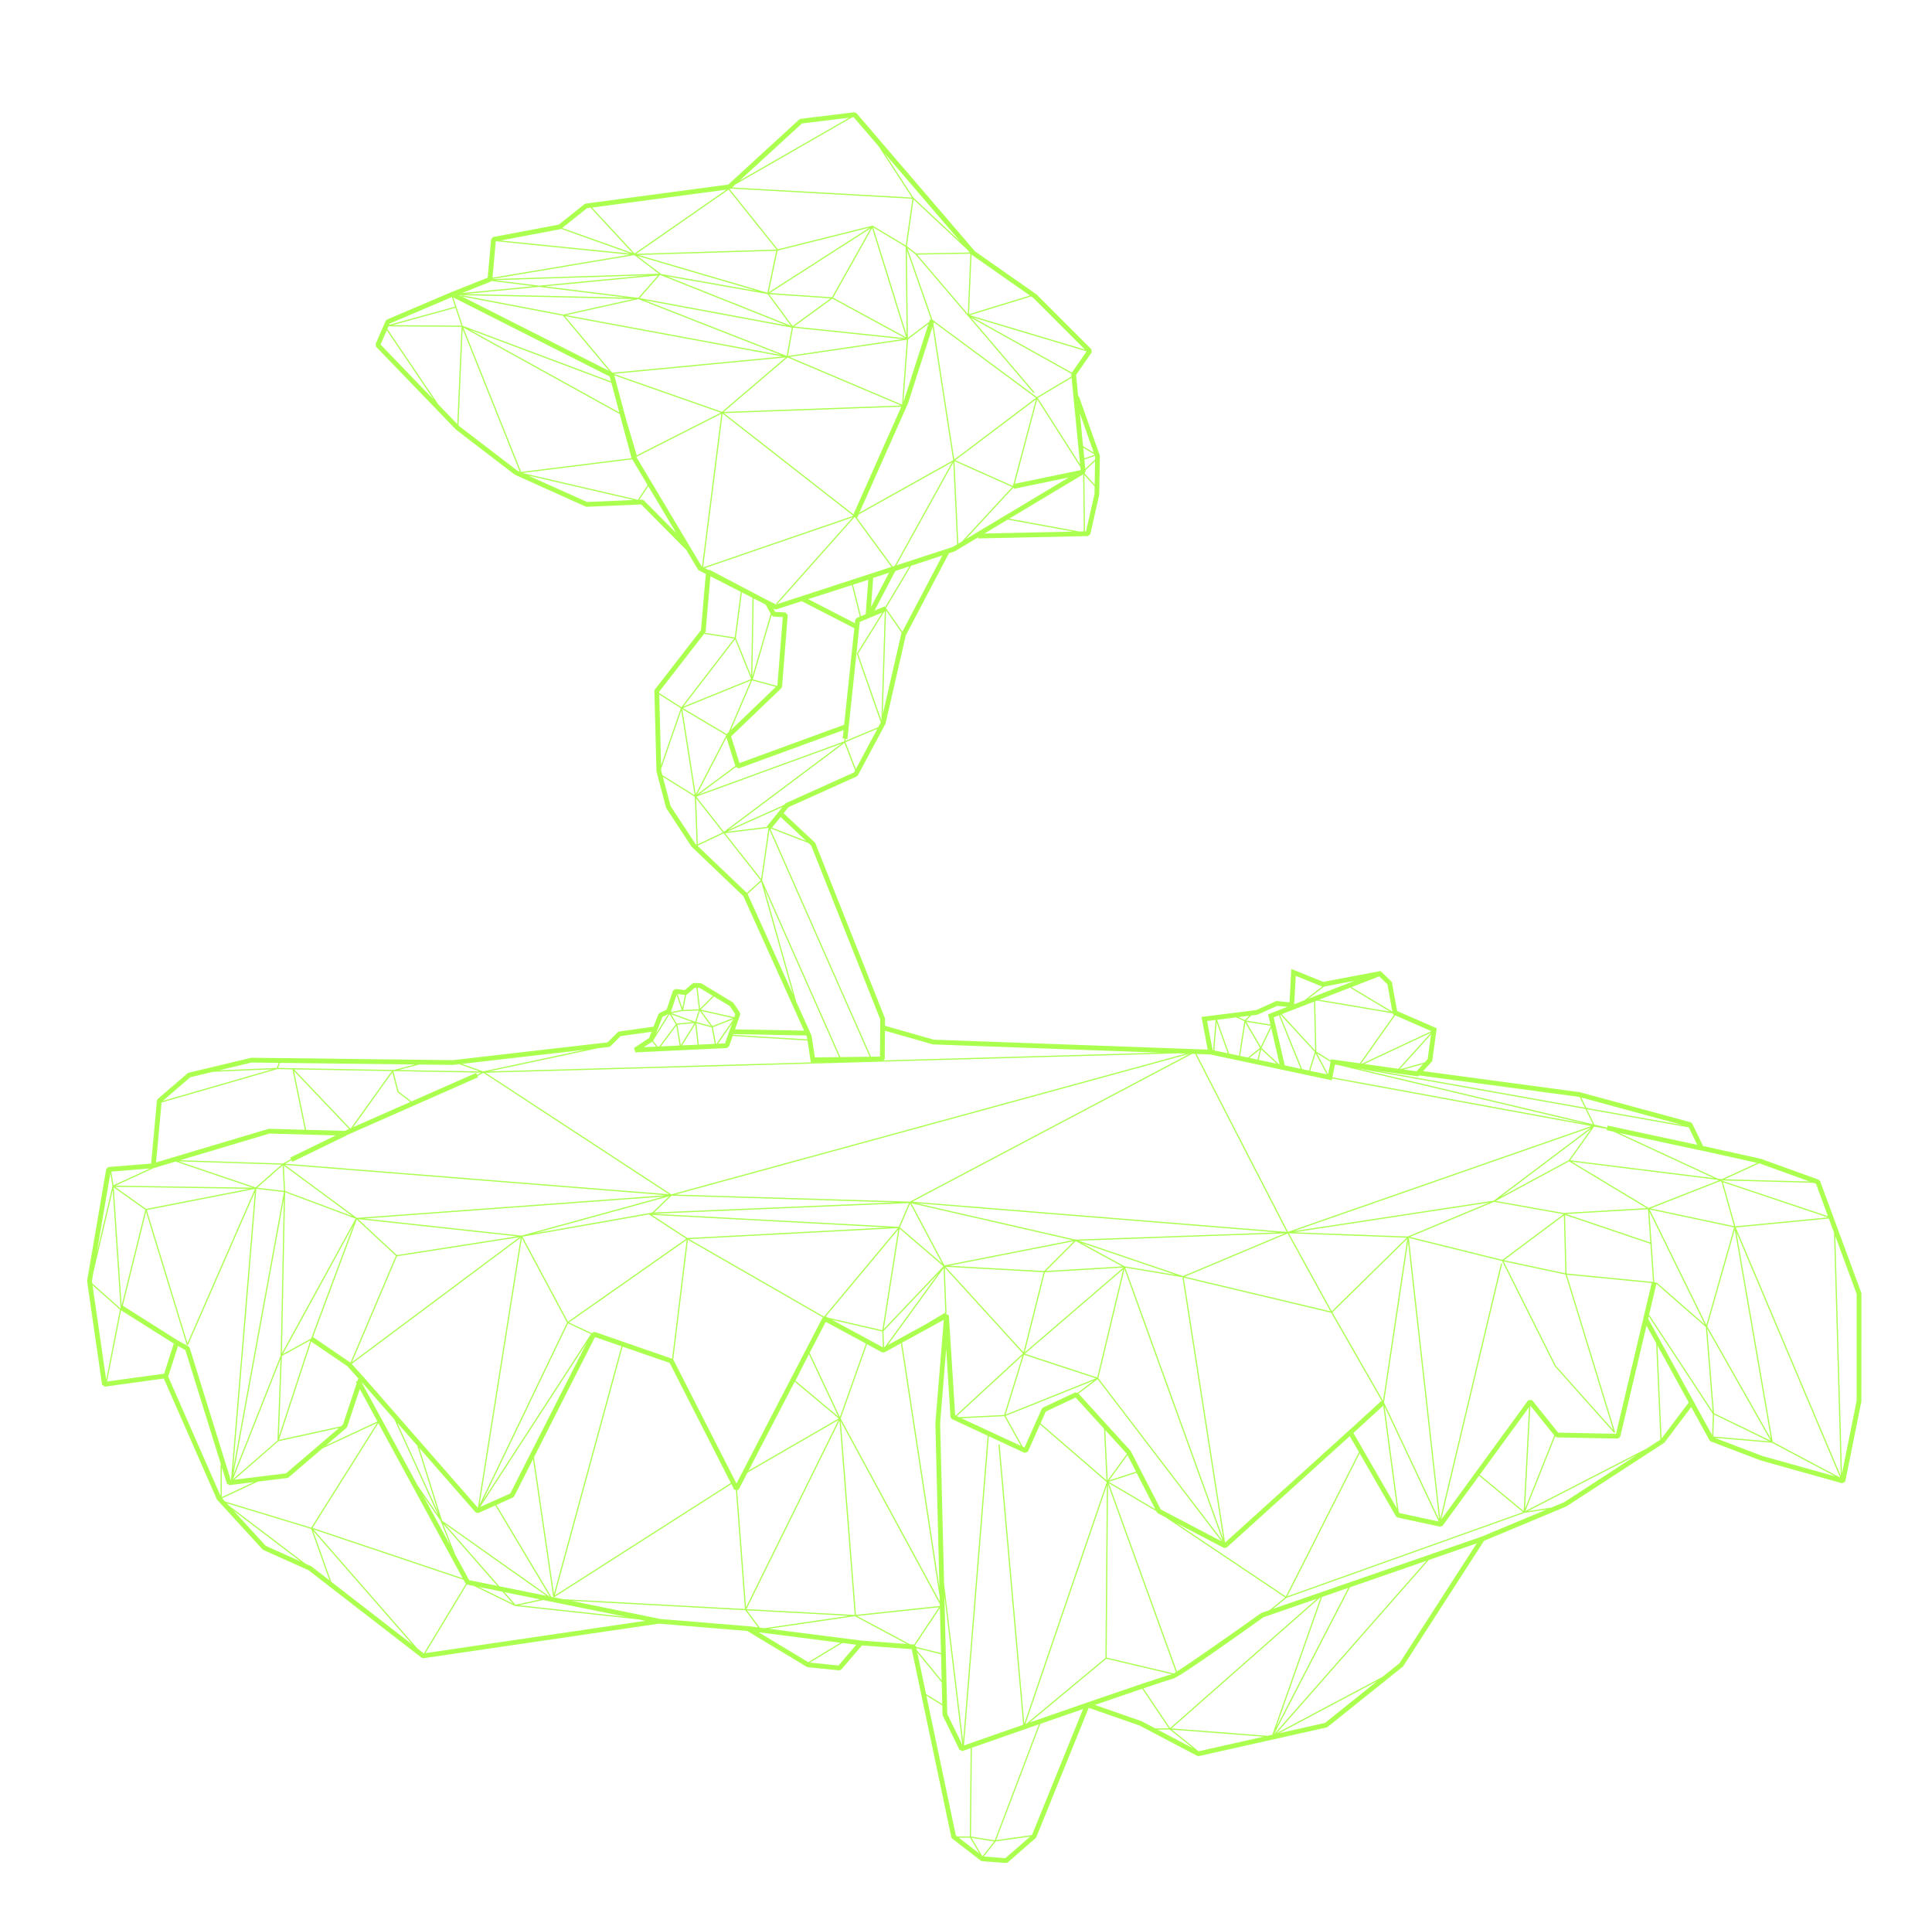 <?xml version="1.0" encoding="utf-8"?>
<!-- Generator: Adobe Illustrator 17.0.0, SVG Export Plug-In . SVG Version: 6.00 Build 0)  -->
<!DOCTYPE svg PUBLIC "-//W3C//DTD SVG 1.1//EN" "http://www.w3.org/Graphics/SVG/1.1/DTD/svg11.dtd">
<svg version="1.1" xmlns="http://www.w3.org/2000/svg" xmlns:xlink="http://www.w3.org/1999/xlink" x="0px" y="0px"
	 width="717.237px" height="712.569px" viewBox="0 0 717.237 712.569" enable-background="new 0 0 717.237 712.569"
	 xml:space="preserve">
<g id="Layer_2">
</g>
<g id="Layer_1">
	<g>
		<g>
			<g opacity="1">
				<g>
					<path fill="#ABFF4F" d="M689.261,519.92l-5.446,27.03l-2.471-88.118l7.916,21.45V519.92z M636.584,533.682l21.252,1.826
						l23.514,12.483l-26.999-7.542L636.584,533.682z M611.858,489.467l0.218-0.905l23.806,36.252l-0.27,7.88L611.858,489.467z
						 M616.835,533.937l-1.513-34.484l11.599,21.101L616.835,533.937z M550.032,570.355l-77.482,26.833l5.009-4.093l88.326-31.55
						l8.291-1.264L550.032,570.355z M519.543,617.332l-6.418,5.144l-39.211,20.836l56.505-64.291l17.788-6.158L519.543,617.332z
						 M491.899,639.494l-17.049,3.823l36.424-19.353L491.899,639.494z M406.48,632.821c6.678-2.304,12.722-4.374,17.543-6.007
						l9.882,14.683l-4.972,0.062l-5.134-2.694L406.48,632.821z M383.137,681.067l-0.083,0.073l-13.253,1.852l16.399-43.149
						c5.414-1.878,10.787-3.74,15.884-5.503L383.137,681.067z M373.234,689.696l-8.041-0.603l4.385-5.513l0.042-0.114l12.821-1.789
						L373.234,689.696z M343.916,629.393l5.908,3.625l0.078,3.402l0.094,0.364l6.205,12.706l1.087,0.447
						c1.004-0.354,2.023-0.707,3.058-1.071l-0.322,32.767h-4.676l-0.505-0.39L343.916,629.393z M319.725,608.927l-34.317-4.374
						l31.93-4.676h0.016l19.348,10.335L319.725,608.927z M311.278,618.19l-10.642-1.082l12.077-7.287l5.17,0.661L311.278,618.19z
						 M281.663,605.858l30.344,3.875l-11.952,7.214L281.663,605.858z M244.646,600.876l0.01-0.068l-32.705-6.642l64.765,3.506
						l4.712,6.371l-3.937-0.505l-0.005,0.052l-32.824-2.715H244.646z M86.636,560.629l24.924,18.932l-12.888-5.784L86.636,560.629z
						 M62.435,510.943l3.651-11.349l2.731,1.519l13.232,42.53h-0.156v11.619L62.435,510.943z M34.343,477.021l10.199,9.066
						l-5.118,26.079L34.343,477.021z M40.964,435.474l0.785,4.764l-5.856,24.887L40.964,435.474z M59.98,409.198l0.005,0.021
						l42.946-12.4l5.638,0.099l4.613,22.422l-13.247-0.364l-0.276,0.036l-41.724,12.446L59.98,409.198z M70.637,399.846l8.369-2.013
						l22.1-0.936l-40.678,11.729L70.637,399.846z M93.366,394.385l10.111,0.12l-0.728,1.878l-21.496,0.915L93.366,394.385z
						 M226.084,388.617l0.525-0.255l3.776-3.781l11.5-1.618l-0.9,2.304l-5.633,3.724l0.525,1.623l33.958-1.607l0.796-0.588
						l1.368-3.896l27.774,1.706l1.217,7.927v0.114h0.016v0.005l0.036-0.005l4.494-0.057l-124.094,3.474l40.366-8.582
						L226.084,388.617z M245.952,377.419l2.122-0.999l-4.639,7.453L245.952,377.419z M251.184,369.248l1.919,5.633l-4.062,0.754
						L251.184,369.248z M257.925,366.642l0.614,0.01l0.921,7.968l-5.841,0.255l1.155-5.706l0.307-0.094L257.925,366.642z
						 M272.961,376.451l-0.385,1.092l-12.426-2.788l4.884-4.879l5.903,3.563L272.961,376.451z M271.765,379.858l-2.611,7.406
						l-2.569,0.125L271.765,379.858z M259.423,387.727l-0.91-7.927l5.716,1.519l1.092,6.127L259.423,387.727z M258.107,380.165
						l0.869,7.583l-5.753,0.27L258.107,380.165z M251.075,380.669l1.238,7.391l-6.975,0.333L251.075,380.669z M242.113,386.651
						l1.503,1.826l-4.598,0.213L242.113,386.651z M257.847,379.744l-5.102,8.207l-1.274-7.615L257.847,379.744z M257.103,379.369
						l-5.856,0.546l-2.117-3.443L257.103,379.369z M264.463,380.857l-4.088-5.596l11.723,2.632L264.463,380.857z M265.768,387.426
						l-1.103-6.174l7.64-2.965l-6.278,9.128L265.768,387.426z M263.839,380.763l-5.326-1.425l1.295-4.098L263.839,380.763z
						 M259.735,366.683l4.91,2.959l-4.764,4.759l-0.895-7.739L259.735,366.683z M253.322,375.291l0.031,0.036l6.044-0.26
						l-1.321,4.182l-8.821-3.204L253.322,375.291z M254.3,369.274l-0.983,4.853l-1.763-5.17L254.3,369.274z M242.535,386.172
						l0.021-0.052l6.028-9.685l2.304,3.745l-6.122,8.239l-0.598,0.031l-1.742-2.117l0.057-0.094L242.535,386.172z M299.316,384.336
						l0.25,0.551l0.135,0.889l-27.545-1.685l0.088-0.265L299.316,384.336z M258.929,313.928l0.01,0.005l9.638-4.603l0.078-0.01
						l13.747,17.455l-5.118,4.665L258.929,313.928z M248.958,299.188l-2.897-10.865l11.895,7.412l0.666,17.897l-0.494-0.468
						L248.958,299.188z M261.545,235.068l-0.036,0.234l11.037,1.711l-19.588,25.465l-8.233-5.248l-0.016-0.473L261.545,235.068z
						 M261.982,234.273l1.748-20.373l11.276,5.768l-2.247,16.93l-11.073-1.716l0.109-0.146L261.982,234.273z M236.137,169.425
						l0.208,0.088l31.446-15.942l-7.172,56.745l-0.109-0.057L236.137,169.425z M239.019,185.715l-0.671-0.26l-1.004,0.042
						l3.334-5.009l10.35,17.341L239.019,185.715z M196.094,176.514l39.144,9.071l-17.283,0.744L196.094,176.514z M170.52,158.201
						l-0.328-0.338l1.555-35.737l21.231,52.989l-0.884-0.4L170.52,158.201z M143.588,122.594l17.377,25.699l-19.681-20.414
						L143.588,122.594z M167.763,110.267l1.175,3.552l-24.466,6.746l0.203-0.463L167.763,110.267z M217.918,77.292l1.337-0.177
						l15.588,16.821l-26.131-9.32L217.918,77.292z M297.714,45.83l17.538-2.148l-40.715,23.39L297.714,45.83z M326.211,54.339
						l12.342,18.979l-66.757-3.734l1.248-1.139l43.341-24.898l0.515-0.062L326.211,54.339z M382.336,109.695l-22.604,6.938
						l0.931-22.126l0.016,0.016L382.336,109.695z M397.924,138.306l-36.803-20.524l42.27,12.628L397.924,138.306z M406.043,168
						l-3.958-2.408l-1.196-12.181L406.043,168z M403.183,197.209l-0.406,0.01l-0.208-20.929l3.807,4.27l-0.047,2.793
						L403.183,197.209z M374.171,192.814l-0.01,0.057l24.206,4.442l-32.897,0.718L374.171,192.814z M353.673,203.029l-20.883,6.798
						l21.122-38.187l1.415,30.395L353.673,203.029z M334.98,234.481l-6.07-8.769l9.352-15.713l11.604-3.838L334.98,234.481z
						 M334.569,235.323l-6.839,29.761l1.191-38.296l0.151-0.062l5.674,8.197l-0.099,0.187L334.569,235.323z M291.79,298.08
						l-0.328,0.255l-0.322,0.401l-20.716,9.289l43.081-32.268l3.948,10.205l-0.385,0.723L291.79,298.08z M299.258,312.103
						l-12.67-4.905l3.199-3.968L299.258,312.103z M326.788,378.376l-0.104,13.804l-3.344,0.042l-37.266-84.389l0.218-0.27
						l13.835,5.352l1.025,0.962L326.788,378.376z M346.266,387.628l0.208,0.031l84.212,3.053l-102.759,2.876l0.525-0.531
						l0.078-10.48L346.266,387.628z M451.288,378.578l-0.926,11.219l-0.177-0.036l-2.044-10.792L451.288,378.578z M466.704,376.649
						l7.458-3.298l3.745,0.374l-7.141,2.772l0.869,3.766l-9.071-1.467l1.987-1.878L466.704,376.649z M490.853,366.179l-6.631,5.097
						l-3.766,1.462l0.583-10.527L490.853,366.179z M516.916,375.499l-15.198-9.102l10.309-3.994l3.043,2.949L516.916,375.499z
						 M531.386,382.724l-25.709,12.072l-0.369-0.052l12.644-17.866L531.386,382.724z M528.853,394.364l-8.904,2.45l-0.265-0.036
						l11.573-12.784l-1.254,9.107L528.853,394.364z M521.051,396.97l7.24-1.992l-2.439,2.668L521.051,396.97z M586.06,407.107
						l0.406,0.109l1.893,3.911l-77.721-13.84l15.895,2.247l0.333-0.364L586.06,407.107z M588.895,411.221l-1.862-3.854
						l37.656,10.225L588.895,411.221z M630.072,424.931l-33.241-7.157l-0.161,0.775l-4.775-1.129l-2.762-5.706l37.818,6.73
						L630.072,424.931z M678.609,451.415l-39.227-13.148l-0.198-0.094l0.104-0.047l0.114,0.016l33.745,0.879l1.025,0.364
						L678.609,451.415z M644.386,455.613l34.541-3.334l1.94,5.253l2.528,90.36L644.386,455.613z M658.096,535.138l-13.487-77.851
						l38.535,91.15L658.096,535.138z M614.921,476.511l18.365,16.035l2.517,31.342l-23.535-35.836l-0.088,0.057L614.921,476.511z
						 M599.942,532.179l-21.476-0.421l-9.711-12.082l-1.404,0.031l-32.289,44.267l22.583-94.874l-0.432-0.104l-22.552,94.755
						l-11.651-104.299l34.64,8.608l19.525,39.045l22.037,24.716l0.38-0.208l-17.923-58.471l31.503,3.074L599.942,532.179z
						 M565.651,560.874l-16.3-13.481l18.303-25.096L565.651,560.874z M568.127,521.719l8.889,11.063l-10.87,27.223L568.127,521.719z
						 M504.761,539.434l13.497,23.405l0.583,0.421l15.806,3.402l0.905-0.343l13.539-18.568l16.321,13.497l-87.514,31.254
						L504.761,539.434z M468.369,598.634l-0.224,0.114c-10.579,7.542-26.027,18.381-31.217,21.652l-25.304-69.898l17.632,10.402
						l0.213,0.421l0.374,0.38l3.183,1.664l-0.01,0.026l44.069,29.527l-5.742,4.681L468.369,598.634z M367.076,533.084l13.331,6.189
						l1.181-0.442l4.52-10.121l24.757,21.403l-30.609,89.637l-9.154-103.586l-0.442,0.036l9.19,103.971
						c-6.527,2.278-13.83,4.832-21.985,7.687L367.076,533.084z M350.594,592.304l6.652,55.293l-5.576-11.417L350.594,592.304z
						 M348.617,596.553l-9.284,13.913l-0.073-0.062l-1.462-0.109l-19.65-10.496L348.617,596.553z M317.306,599.43l-40.194-2.174
						l34.556-69.992l5.648,72.166H317.306z M204.665,592.684l-20.373-34.099l6.158-2.762l0.426-0.411l7.016-13.825l7.484,51.122
						l0.338,0.156l65.8-42.031l1.092,2.143h0.593l3.355,44.246l-67.584-3.662L204.665,592.684z M192.692,595.815l8.962-1.93
						l30.734,6.241L192.692,595.815z M173.344,588.096l0.062,0.047l2.502,0.51l15.302,7.438l0.135,0.01l0.005,0.005h0.005
						l45.749,4.978l2.517,0.51l-81.668,11.994L173.344,588.096z M116.246,568.223l36.897,42.228l-30.172-23.343L116.246,568.223z
						 M95.685,549.941l10.985-1.363l0.468-0.203l12.587-10.777l20.253-9.43l-24.435,38.842l-31.935-9.685l-1.113-1.212
						L95.685,549.941z M84.222,550.622l0.957,0.619l9.081-1.129l-11.926,5.586v-11.136L84.222,550.622z M66.003,497.518l-0.026,0.01
						L45.598,484.64l8.623-34.848l15.125,49.453l0.416,0.026l24.862-56.859l-8.858,106.967l-0.073,0.01l-15.286-49.146l-0.421-0.51
						L66.003,497.518z M55.699,433.7l-13.554,6.221l-0.832-5.071L55.699,433.7z M65.186,431.147l28.622,9.679l-50.93-0.749
						l14.106-6.481h0.016l0.016-0.016L65.186,431.147z M124.651,421.426l-16.93,8.233l0.276,0.562l-2.928,1.638l-38.182-1.222
						l33.142-9.887L124.651,421.426z M129.592,419.038l-1.607,0.707l-14.345-0.395l-4.494-21.819L129.592,419.038z M145.45,397.557
						l-15.151,21.169l-0.276,0.12l-20.836-21.918L145.45,397.557z M146.261,397.131l-43.034-0.749l0.723-1.872l50.087,0.593
						L146.261,397.131z M179.341,397.682l-7.828-2.803l45.671-5.243L179.341,397.682z M440.277,391.061l-191.054,52.266
						l-69.004-45.162l257.374-7.204L440.277,391.061z M477.663,457.256l-138.949-11.224l103.893-54.888l1.071,0.036L477.663,457.256
						z M455.797,390.952l-4.998-1.061l0.863-10.496L455.797,390.952z M461.971,379.031l-2.008,12.805l-3.662-0.775l-4.483-12.55
						l7.089-0.884L461.971,379.031z M462.117,378.61l-2.372-1.087l4.062-0.51L462.117,378.61z M467.781,388.939l-4.489,3.604
						l-2.897-0.614l1.935-12.327L467.781,388.939z M471.765,380.825l-3.714,7.693l-5.404-9.258l9.097,1.472L471.765,380.825z
						 M475.042,395.04l-0.27-0.057l-6.444-6.023l3.594-7.443L475.042,395.04z M466.845,393.298l-2.996-0.635l3.875-3.11
						L466.845,393.298z M468.202,389.449l5.732,5.357l-6.657-1.415L468.202,389.449z M474.776,376.841l8.083,19.863l-5.903-1.253
						l-4.119-17.856L474.776,376.841z M475.369,376.612l12.748,13.825l-2.158,6.923l-2.575-0.546l-8.197-20.134L475.369,376.612z
						 M489.699,371.058l11.879-4.608l-0.166,0.281l14.652,8.774L489.699,371.058z M503.612,396.486l84.982,15.13l2.746,5.669
						L503.612,396.486z M495.555,395.155l1.295,0.182l92.175,21.855l-94.38-17.33L495.555,395.155z M492.549,398.764l-6.158-1.311
						l2.023-6.486L492.549,398.764z M493.053,398.769l-4.119-7.765l5.009,3.136L493.053,398.769z M487.811,371.791l0.432,18.126
						l-12.426-13.476L487.811,371.791z M599.094,420.073l37.152,17.226l-53.333-6.637l8.904-12.504l4.749,0.869l-0.104,0.484
						L599.094,420.073z M643.751,455.129l-30.973-6.6l25.845-10.127l0.489,0.229L643.751,455.129z M644.225,455.181l-4.603-16.368
						l38.941,13.055L644.225,455.181z M644.011,456.414l13.445,77.627l-23.655-41.739L644.011,456.414z M581.577,472.688
						L581,450.947l31.68,10.704l0.016-0.057l0.993,14.215l-0.401-0.099l-0.016,0.068L581.577,472.688z M581.197,473.078
						l17.679,57.696l-21.32-23.894l-19.348-38.702L581.197,473.078z M554.651,446.084l25.767,4.572h0.062l-22.724,16.971
						l-34.328-8.53L554.651,446.084z M522.637,458.962l-42.176-1.571l72.405-11.042l-30.229,12.597V458.962z M513.796,520.565
						l8.93-59.668l11.521,103.087L513.796,520.565z M519.215,560.946l-5.201-38.879l20.092,42.665l-14.506-3.121L519.215,560.946z
						 M502.441,531.872l11.078-10.137l5.113,38.202L502.441,531.872z M419.821,538.654l-0.135-0.192l-19.296-21.195l7.079-5.373
						l45.983,60.182l-22.531-11.812L419.821,538.654z M421.933,546.659l6.938,13.507l-17.237-10.168L421.933,546.659z
						 M421.73,546.258l-9.986,3.235l6.819-9.409L421.73,546.258z M388.245,523.919l11.073-5.196l10.543,11.578l0.91,19.145
						l-24.477-21.158L388.245,523.919z M379.673,536.979l-6.371-11.432l32.767-13.143l-6.065,4.603l-0.848-0.166l-11.963,5.612
						l-0.432,0.442l-6.429,14.392L379.673,536.979z M340.197,611.741l9.159,2.294l0.234,9.685l-9.253-11.302L340.197,611.741z
						 M321.863,498.917l5.612,3.037l0.848-0.005l6.143-3.36l14.36,93.974l0.047,1.831l-36.788-67.88L321.863,498.917z
						 M277.882,545.853l17.148-33.022l16.347,13.658L277.882,545.853z M274.179,552.983l3.324-6.397l33.771-19.525l-34.322,69.519
						l-3.303-43.596H274.179z M250.035,504.758l-0.12-0.099l5.461-44.506l50.139,28.83l-0.12,0.042l-31.992,61.613L250.035,504.758z
						 M231.129,499.828l17.486,6.054l22.693,44.553l-65.347,41.75L231.129,499.828z M220.882,496.28l9.825,3.402l-25.049,91.915
						l-7.422-50.69L220.882,496.28z M178.254,559.344l39.622-61.056l-28.435,56.042L178.254,559.344z M164.112,564.421
						l-8.452-26.978l20.909,23.915l1.03,0.224l6.283-2.814l20.196,33.797l-0.499-0.099l0.078-0.12L164.112,564.421z
						 M185.353,588.762l-20.248-23.104l37.734,26.656L185.353,588.762z M187.283,590.962l13.294,2.699l-9.19,1.987L187.283,590.962z
						 M186.565,590.817l3.849,4.395l-12.764-6.205L186.565,590.817z M168.918,576.852l-4.421-11.208l20.139,22.974l-10.475-2.127
						L168.918,576.852z M171.763,585.792l-55.741-18.703l24.435-38.847L171.763,585.792z M128.624,529.984l0.265-0.39l4.676-14.028
						l6.553,12.046l-19.135,8.915L128.624,529.984z M105.36,445.091l-1.16,58.034l-17.621,44.501L105.36,445.091z M105.391,442.469
						L86.547,545.348l8.618-104.117L105.391,442.469z M94.64,441.273l-25.044,57.27l-15.115-49.411L94.64,441.273z M94.911,440.737
						l-28.591-9.679l38.228,1.227L94.911,440.737z M337.846,446.048l-0.192-0.042l-86.974-2.616l190.986-52.251l-103.825,54.857
						L337.846,446.048z M399.261,460.112l-59.023-13.513l134.164,10.839L399.261,460.112z M494.416,486.705l-15.921-28.944
						l43.742,1.628L494.416,486.705z M513.442,519.935l-18.802-32.83l27.8-27.296L513.442,519.935z M417.449,471.003l36.481,100.975
						l-46.181-60.443L417.449,471.003z M407.349,511.301l-26.869-8.816l36.486-31.358L407.349,511.301z M380.162,502.85
						l26.703,8.759l-33.573,13.466L380.162,502.85z M356.918,526.411l15.921-0.775l6.153,11.026L356.918,526.411z M355.197,525.61
						l24.425-22.495l-6.829,22.079l-16.737,0.817L355.197,525.61z M351.093,487.621l0.182-0.104l0.109-0.198l-0.645-16.789
						l29.022,31.847l-24.997,23.036l-0.166-0.078l-2.335-37.069L351.093,487.621z M308.901,489.893l18.636,4.296l0.218,5.898
						L308.901,489.893z M333.31,455.852l-27.4,32.85l-50.035-28.773L333.31,455.852z M255.215,459.519l-0.026,0.01l-13.221-8.608
						l87.645,4.681L255.215,459.519z M210.844,490.58l-16.873-31.561l47.107-8.301l-0.042,0.125l13.736,8.946L210.844,490.58z
						 M210.87,491.199l8.499,3.974l-40.096,61.795L210.87,491.199z M134.699,510.781l-0.031,0.005l-4.104-4.546l62.736-46.826
						L177.406,559.62L134.699,510.781z M147.458,528.07l7.479,8.545l7.807,24.924L147.458,528.07z M103.019,534.67l-16.524,14.371
						l17.653-44.589L103.019,534.67z M115.003,497.602l0.156,0.104l-11.64,35.472l1.118-29.875L115.003,497.602z M131.194,454.749
						l-15.583,41.786l-0.244,0.364l-10.387,5.706L131.194,454.749z M132.021,452.32l-27.363,49.947l1.196-59.735L132.021,452.32z
						 M105.401,442.027l-9.924-1.196l9.445-8.28L105.401,442.027z M132.66,452.029l-0.25-0.026l-0.078-0.031l-26.594-19.614
						l141.424,11.266L132.66,452.029z M242.805,450.042l6.507-6.252l83.328,2.502L242.805,450.042z M193.732,459.514l16.784,31.399
						l-32.492,67.625L193.732,459.514z M147.328,465.859l-14.355-13.357l58.971,6.392L147.328,465.859z M147.354,466.301l45.489-7.1
						l-62.164,46.399L147.354,466.301z M135.105,452.294l111.31-8.171l-52.797,14.506L135.105,452.294z M105.849,442.085
						l-0.479-9.456l25.449,18.776l-24.898-9.31L105.849,442.085z M130.122,505.778l-13.934-9.513l16.269-43.638l14.496,13.492
						L130.122,505.778z M242.124,450.079l-43.872,7.739l50.17-13.788L242.124,450.079z M333.664,455.379l-91.259-4.873l95.046-3.968
						L333.664,455.379z M337.872,446.677L349.751,469l-15.676-13.455L337.872,446.677z M350.615,469.687l-12.275-23.072
						l59.881,13.715L350.615,469.687z M416.617,470.056l-28.331,1.69l11.068-11.089L416.617,470.056z M438.982,474.056
						l15.172,97.235l-36.413-100.793L438.982,474.056z M417.481,470.015l-15.926-8.665l34.952,11.848L417.481,470.015z
						 M387.896,472.215l29.152-1.742l-36.637,31.493L387.896,472.215z M387.439,472.21l-7.479,29.73l-28.934-31.753L387.439,472.21z
						 M387.631,471.773l-35.357-1.961l46.431-9.128L387.631,471.773z M350.235,470.004l-22.157,23.338l5.883-37.308L350.235,470.004
						z M306.608,488.65l-0.099,0.031l26.952-32.32l-5.893,37.381l-20.134-4.645L306.608,488.65z M328.198,499.999l-0.224-5.903
						l20.441-21.533l-19.754,27.181L328.198,499.999z M343.552,491.599l-13.981,7.646l20.732-28.528l0.635,16.488L343.552,491.599z
						 M439.211,473.645l-38.754-13.133l76.457-2.72L439.211,473.645z M493.927,486.736l-54.097-12.873l38.187-16.056
						L493.927,486.736z M127.288,528.798l-0.697,0.593l-23.02,5.05l11.968-36.476l13.403,9.123l4.078,4.52l-0.317,0.957
						l-0.593,0.322l0.296,0.551L127.288,528.798z M134.335,513.267l0.047-0.156l12.061,13.793l16.176,35.42l-7.51-10.87
						L134.335,513.267z M167.186,573.663l-10.085-18.542l6.501,9.414l-0.01,0.01L167.186,573.663z M249.515,504.316l-28.783-9.965
						l-1.082,0.442l-0.01,0.021l-8.431-3.943l43.716-30.645L249.515,504.316z M298.437,506.272l1.893-3.646l10.87,23.14
						l-15.889-13.279L298.437,506.272z M311.804,525.995l-11.219-23.863l5.971-11.495l14.917,8.067L311.804,525.995z
						 M348.742,589.069l-13.861-90.708l15.484-8.473l-3.115,38.317v0.094L348.742,589.069z M500.741,531.024l-0.031-0.005
						l-45.911,41.536l-15.343-98.328l54.758,13.034l18.734,32.705l-0.057-0.062L500.741,531.024z M554.557,445.642l-74.324,11.339
						l110.353-38.473L554.557,445.642z M582.393,430.626l-25.241,13.617l33.537-25.262L582.393,430.626z M611.281,448.409
						l-30.838,1.81l-25.153-4.468l27.202-14.683L611.281,448.409z M611.806,448.825l0.863,12.353l-31.295-10.574L611.806,448.825z
						 M581.13,472.615l-22.802-4.863l22.235-16.607L581.13,472.615z M633.484,491.807l-21.075-42.904l31.373,6.683L633.484,491.807z
						 M638.067,438.147l-26.037,10.194l-28.482-17.159l54.014,6.725L638.067,438.147z M147.557,405.292l0.078,0.125l4.671,3.599
						l-21.21,9.357L145.679,398L147.557,405.292z M176.766,398.223l-23.998,10.59l-4.801-3.703l-1.919-7.469l0.26-0.068l32.32,0.562
						l-1.524,0.848L176.766,398.223z M108.496,431.256l20.082-9.768l-0.026-0.057l48.932-21.585l-0.203-0.458l2.164-1.201
						l68.889,45.089l-142.47-11.354l2.325-1.306L108.496,431.256z M45.151,484.583l-2.923-43.872l11.718,8.343L45.151,484.583z
						 M54.248,448.721l-11.531-8.207l49.744,0.733L54.248,448.721z M86.948,549.233l16.394-14.288l22.537-4.941l-19.692,16.852
						L86.948,549.233z M312.137,527.539l36.757,67.828l0.021,0.707l-31.155,3.318L312.137,527.539z M340.067,611.106l-0.395-0.348
						l9.263-13.882l0.406,16.701l-9.242-2.32L340.067,611.106z M350.495,587.774l-0.01,0.005l-1.467-59.475l2.252-27.655
						l1.592,25.319l0.51,0.749l13.273,6.163l-9.102,113.463L350.495,587.774z M411.218,549.467l-0.889-18.651l7.968,8.754
						l0.036,0.073L411.218,549.467z M380.682,639.879l30.214-88.487l-0.505,63.985l-29.329,24.373
						C380.937,639.791,380.807,639.837,380.682,639.879 M435.721,621.134l-24.882-5.883l0.504-64.213l25.2,69.607
						C436.215,620.848,435.934,621.009,435.721,621.134 M477.367,592.575L436.48,565.18l17.887,9.378l1.004-0.13l45.713-41.359
						l3.412,5.909L477.367,592.575z M615,475.986l-0.094,0.109l-0.765-0.182l-1.831-26.209l20.586,41.916L615,475.986z
						 M653.129,431.797l18.698,6.746l-31.649-0.827L653.129,431.797z M631.497,427.006l20.914,4.629l-13.195,6.033l-1.529-0.187
						L601.06,420.5l30.411,6.543L631.497,427.006z M506.478,394.91l24.867-11.677l-12.186,13.471L506.478,394.91z M517.093,376.503
						l0.442,0.192l-12.717,17.98l-10.688-1.508l-0.099,0.505l-5.342-3.344l-0.442-18.709l0.645-0.25l28.133,4.749L517.093,376.503z
						 M491.571,366.189l11.318-2.148l-17.2,6.668L491.571,366.189z M494.432,400.975l0.13-0.676l96.221,17.668l-112.631,39.269
						l-33.964-66.034l5.123,0.187L494.432,400.975z M282.584,327.212l11.786,41.854l-16.826-37.266L282.584,327.212z
						 M285.319,307.286l-2.762,18.979l-13.393-17.008L285.319,307.286z M268.358,308.945l-9.305,4.442l-0.629-17.055
						L268.358,308.945z M245.421,284.074l-0.687-26.307l8.02,5.108L245.421,284.074z M245.473,286.133l-0.021-0.806l7.474-21.637
						l4.962,31.498l-11.999-7.49L245.473,286.133z M272.889,237.294l5.966,14.672v0.078h-0.005l-25.168,10.22L272.889,237.294z
						 M279.364,221.899l-0.489,28.939l-5.695-14.012l2.242-16.945L279.364,221.899z M316.646,191.332l-0.047,0.109l0.109,0.047
						l-55.585,19.083l-0.083-0.042l7.209-57.01L316.646,191.332z M334.595,150.95l-17.762,39.966l-48.1-37.578L334.595,150.95z
						 M227.815,138.759L227.815,138.759l63.86-6.096l-23.644,20.191L227.815,138.759z M232.647,156.463l-4.598-17.153l39.55,13.861
						l-31.217,15.827L232.647,156.463z M230.068,153.686l4.364,16.264l0.042,0.109l-40.995,5.107l-21.47-53.582L230.068,153.686z
						 M171.279,120.867l-25.605-0.172l23.41-6.46L171.279,120.867z M226.333,139.757l0.484,1.805l-55.054-20.643l-3.49-10.517
						L226.333,139.757z M182.794,103.536l52.641-8.837l0.099,0.01l9.045,6.892l-61.696,1.982l-0.099,0.042L182.794,103.536z
						 M184.043,89.597l0.229-0.042l49.489,4.977l-50.924,8.546L184.043,89.597z M235.586,94.086l-15.791-17.044l49.905-6.657
						L235.586,94.086z M336.259,91.127l-12.238-7.339l-0.166-0.026l-35.097,8.774l-17.866-22.323l0.442-0.203l0.01-0.01
						l67.376,3.771L336.259,91.127z M339.146,73.422l-10.746-16.529l28.029,32.679L339.146,73.422z M340.155,94.06l-1.363-1.035
						l-2.028-1.597l-0.094-0.052l2.465-17.356l19.91,18.599l0.957,1.113L340.155,94.06z M340.472,94.497l19.764-0.322l-0.947,22.381
						L340.472,94.497z M397.763,139.726l-12.831,7.661l-38.062-28.164l0.042-0.12l-0.343-0.109l-0.374-0.27l-0.026,0.016
						l-9.305-26.625l1.82,1.383l1.092,0.858l19.4,22.739l-0.036,0.088l0.208,0.114l24.362,28.565l0.338-0.286l-23.598-27.665
						l37.313,20.815l-0.073,0.281L397.763,139.726z M406.335,168.821l-3.807,1.269l-0.39-3.948l4.14,2.517L406.335,168.821z
						 M402.907,173.991l-0.338-3.448l3.911-1.305l0.068,0.187l-0.016,1.16L402.907,173.991z M402.964,174.548l3.558-3.35
						l-0.135,8.707l-3.755-4.213l0.369-0.739L402.964,174.548z M376.267,180.909l0.109,0.536l20.368-4.218l-38.249,22.911
						L376.267,180.909z M375.799,180.763l-18.656,20.186l-1.384,0.827l-1.425-30.593L375.799,180.763z M376.246,179.661
						l-0.229,0.047l0.094,0.463l-0.057,0.224l-21.418-9.56l29.938-22.594L376.246,179.661z M401.061,173.305l0.114,1.191
						l-24.44,5.066l8.301-31.342L401.061,173.305z M400.962,172.332l-15.723-24.612l12.571-7.505L400.962,172.332z M346.511,120.341
						l0.218-0.676l37.849,28.013l-30.317,22.885L346.511,120.341z M319.049,190.292l18.079-40.668l9.081-28.336l7.646,49.541
						L319.049,190.292z M331.376,210.285l-13.346-18.209l0.192,0.088l0.531-1.196l34.686-19.385l-21.262,38.442L331.376,210.285z
						 M328.442,225.067l-3.781,1.571l7.734-14.698l5.222-1.727l-9.034,15.182L328.442,225.067z M327.204,267.383l-8.665-24.742
						l9.716-15.577l0.218-0.088l-1.254,40.34L327.204,267.383z M325.722,270.499l-7.994,14.948l-3.854-9.971L325.722,270.499z
						 M313.983,274.212l0.614,0.068l4.598-43.456l8.353-3.469l-9.44,15.141l-0.021,0.192l8.904,25.439l-0.936,1.753l-12.176,5.118
						L313.983,274.212z M259.465,294.871l13.731-10.184l1.056,0.52l38.915-14.225l-0.333,3.11l0.707,0.073l-0.135,1.019
						L259.465,294.871z M269.69,273.77l3.303,10.517l-14.251,10.569L269.69,273.77z M269.638,272.912l-11.359,21.881l-4.977-31.587
						L269.638,272.912z M270.512,271.747l-0.723,0.692l-0.01,0.042l-16.269-9.669l25.205-10.231L270.512,271.747z M288.034,254.937
						l-16.706,16.025l7.88-18.407L288.034,254.937z M286.469,228.421l0.728,0.452l3.407,0.177l-2.002,25.345l-0.192,0.182
						l-8.946-2.413l6.959-23.826L286.469,228.421z M297.625,223.137l19.536,10.049l-3.786,35.831l-38.858,14.21l-3.105-9.887
						l18.656-17.897l0.27-0.572l2.106-26.588l-0.837-0.952l-3.828-0.198l-0.713-1.29l0.546,0.281l0.676,0.052L297.625,223.137z
						 M288.523,224.234l28.794-32.377l13.611,18.573L288.523,224.234z M324.167,214.498l5.883-1.914l-6.689,12.717L324.167,214.498z
						 M319.616,228.728l-2.928-11.703l5.648-1.82l-0.952,12.79L319.616,228.728z M318.029,229.389l-0.541,0.723l-0.125,1.186
						l-17.33-8.915l16.233-5.222l2.939,11.744L318.029,229.389z M292.357,132.663l42.135,17.845l-65.836,2.387L292.357,132.663z
						 M239.253,111.427l54.7,10.153l-1.898,10.511L239.253,111.427z M227.467,138.343l-0.322-0.161l-17.439-20.862l80.867,15.005
						L227.467,138.343z M209.024,117.195l17.122,20.482l-54.669-27.639L209.024,117.195z M235.175,110.969l-26.037,5.794
						l-37.734-7.193l-0.073,0.39l-0.837-0.421L235.175,110.969z M200.161,106.033l-16.498-2.028l56.781-1.826L200.161,106.033z
						 M290.032,131.774l-79.827-14.813l26.781-5.945L290.032,131.774z M236.959,110.558l-34.759-4.275l42.036-4.021L236.959,110.558
						z M171.497,108.774l10.72-4.255l0.172-0.229l15.733,1.935L171.497,108.774z M200.156,106.475l32.419,3.989l-60.198-1.331
						L200.156,106.475z M245.229,102.101l0.057,0.021v0.01l46.784,18.646l-54.596-10.132l7.599-8.67L245.229,102.101z
						 M281.148,108.025l-35.69-6.309l-8.863-6.751L281.148,108.025z M288.185,93.077l-3.292,15.583l-47.835-14.022L288.185,93.077z
						 M336.207,91.61l0.369,32.689l-12.415-39.914L336.207,91.61z M345.221,118.568l-0.296,0.926l-7.89,5.914l-0.369-32.512
						l9.024,25.824L345.221,118.568z M335.485,148.948l-0.094,0.213l1.732-23.265l7.568-5.674L335.485,148.948z M336.66,126.083
						l-1.774,24.113l-41.791-17.705L336.66,126.083z M294.395,121.61l40.73,4.249l-42.629,6.273L294.395,121.61z M285.522,109.195
						l22.843,1.55l-14.1,10.288L285.522,109.195z M284.94,109.143l8.691,11.781l-46.171-18.407L284.94,109.143z M308.865,110.334
						l-23.119-1.571L323.21,84.75L308.865,110.334z M309.292,110.48l14.485-25.834L336.4,125.22L309.292,110.48z M309.011,110.829
						l26.989,14.678l-41.219-4.301L309.011,110.829z M322.814,84.479l-37.422,23.988l3.246-15.406h0.088l0.031-0.068L322.814,84.479
						z M288.268,92.63l-52.095,1.592l34.296-23.826L288.268,92.63z M229.912,153.093l-55.626-30.754l52.672,19.749L229.912,153.093z
						 M281.814,223.153l2.455,1.29l1.852,3.35l-6.824,23.374l0.51-29.038L281.814,223.153z M258.492,295.698l53.926-19.681
						l-43.669,32.71L258.492,295.698z M284.851,306.896l-14.875,1.815l20.545-9.211l-5.851,7.25L284.851,306.896z M311.981,392.362
						l-29.054-65.576l2.736-18.792l37.199,84.233L311.981,392.362z M400.566,197.266l-25.891-4.754l27.337-16.378l0.036-0.005
						v-0.016l0.073-0.047l0.213,21.163L400.566,197.266z M383.6,110.584l19.187,19.182l-42.738-12.769l22.75-6.98L383.6,110.584z
						 M234.031,94.117l-48.22-4.853l22.167-4.192l0.296-0.14L234.031,94.117z M162.744,150.139l-18.948-28.024l0.432-0.988
						l27.108,0.182l-1.571,36.112L162.744,150.139z M194.263,175.687l-0.302-0.135l40.741-5.071l5.726,9.586l-3.62,5.43
						l-42.535-9.861L194.263,175.687z M263.391,211.476l-0.244,0.135l-1.477-0.759l54.94-18.859l-28.539,32.086l0.25,0.224
						l-0.229,0.073l-5.456-2.793L263.391,211.476z M302.52,392.481l-1.217-7.984l-0.073-0.229l-5.643-12.498l-11.833-42.041
						l27.743,62.637L302.52,392.481z M168.143,395.269l2.377-0.276l7.5,2.689l-30.12-0.525l7.797-2.034L168.143,395.269z
						 M34.119,475.486l0.562-3.277l7.172-30.479l2.928,43.976l-10.538-9.362L34.119,475.486z M60.921,509.866l-21.169,2.907
						l5.196-26.443l19.562,12.363L60.921,509.866z M115.523,581.34l-2.174-0.973l-28.388-21.564l-0.765-0.837l31.306,9.492
						l6.824,19.145L115.523,581.34z M157.319,613.681l-2.361-1.826l-38.608-44.189l55.725,18.698l0.728,1.337l0.182,0.135
						l-15.598,25.834L157.319,613.681z M282.038,604.121l-4.749-6.418l37.818,2.049l-31.332,4.593L282.038,604.121z M340.54,613.358
						l9.071,11.084l0.198,8.051l-6.018-3.698L340.54,613.358z M369.219,683.069l-8.748-1.399l0.317-32.96
						c7.776-2.72,16.363-5.721,24.867-8.675l-16.342,43.024L369.219,683.069z M360.117,682.076l3.48,5.914l-7.672-5.914H360.117z
						 M364.777,688.9l-0.239-0.182l-3.864-6.569l8.4,1.347L364.777,688.9z M382.258,639.333l28.466-23.655l24.367,5.763
						C433.141,621.888,424.471,624.624,382.258,639.333 M434.379,641.408l-9.924-14.74c6.304-2.132,10.434-3.48,11.026-3.573
						l-0.005-0.026c1.066-0.239,5.638-2.892,33.594-22.802l19.842-6.871L434.379,641.408z M473.684,641.387l17.127-48.652
						l9.726-3.365L473.684,641.387z M529.571,579.317l-56.578,64.369l28.149-54.524L529.571,579.317z M434.899,641.538
						l55.122-48.527l0.26-0.088l-17.944,50.956l-1.727,0.39L434.899,641.538z M434.244,641.939l8.629,6.949l-13.117-6.897
						L434.244,641.939z M444.906,649.959l-9.893-7.968l34.12,2.611l-24.128,5.409L444.906,649.959z M575.866,559.573l-8.717,1.337
						l40.444-20.836l-26.869,17.476L575.866,559.573z M614.838,498.574l1.571,35.768l-5.128,3.334l-45.006,23.182l11.063-27.681
						l0.01,0.01l0.671,0.333l22.599,0.442l0.879-0.681l9.752-41.245L614.838,498.574z M636.298,524.518l-2.517-31.353l23.572,41.594
						L636.298,524.518z M636.038,533.188l0.281-8.171l20.456,9.955L636.038,533.188z M690.978,479.819l-15.286-41.432l-0.531-0.525
						l-21.491-7.755l-21.424-4.749l-4.005-8.317l-0.562-0.473l-41.214-11.188l-58.144-7.807l3.365-3.682l1.68-12.238l-14.693-6.397
						l-1.961-10.777l-4.192-4.067l-21.247,4.026l-11.874-4.795l-0.681,12.389l-4.853-0.489l-7.516,3.365l-20.3,2.538l2.294,12.134
						l-101.698-3.688l-18.064-5.139l-0.042,0.14l0.021-2.679l-0.062-0.333l-25.772-64.843l-0.218-0.322l-11.604-10.87l1.805-2.236
						l25.361-11.432l0.416-0.39l10.189-19.052l0.083-0.224l7.51-32.679l16.03-30.494l2.013-0.655l0.182-0.083l8.639-5.175
						l0.01,0.426l40.767-0.884l0.848-0.692l3.318-14.62l0.244-14.366l-0.047-0.307l-7.755-21.933l-0.25,0.083l-0.78-7.973
						l5.794-8.369l-0.099-1.134l-20.383-20.383l-22.849-15.988L317.936,41.97l-0.78-0.302l-19.941,2.434l-0.494,0.229l-26.38,24.18
						l-52.896,7.053l-0.432,0.187l-9.581,7.62l-24.378,4.608l-0.718,0.791l-1.285,14.303l-13.445,5.336l-0.005,0.052l-0.016-0.042
						l-23.931,10.189l-0.463,0.463l-3.766,8.639l0.172,0.973l29.688,30.796l21.814,16.706l26.318,11.848l0.4,0.073l20.217-0.869
						l16.763,16.914l4.317,7.235l0.359,0.333l2.549,1.306l-1.784,20.831l-17.122,22.063l-0.187,0.567l0.775,29.797l3.573,13.497
						l0.114,0.26l9.305,14.178l19.281,18.428l22.531,49.9l-25.647-0.478l1.919-5.451l-0.099-0.785l-2.382-3.547l-0.276-0.265
						l-11.578-6.98l-0.437-0.125l-2.382-0.057l-0.598,0.213l-2.809,2.408l-3.433-0.4l-0.947,0.598l-2.372,7.068l-2.595,1.222
						l-0.442,0.478l-1.81,4.624l-12.779,1.8l-0.505,0.25l-3.766,3.771l-57.467,6.605l-74.829-0.884l-23.26,5.56l-0.369,0.192
						l-11.078,9.529l-0.307,0.588l-2.148,23.405l-15.874,1.274l-0.801,0.733l-7.089,41.427l-0.005,0.281l5.539,38.327l0.999,0.754
						l21.933-3.012l19.676,44.808l0.156,0.239l16.836,18.391l0.291,0.208l16.743,7.49l42.015,32.507l0.671,0.172l87.416-12.831
						l32.778,2.705l22.126,13.336l0.369,0.12L311.559,620l0.765-0.307l7.682-8.967l18.459,1.394l14.709,69.805l0.328,0.52
						l10.636,8.197l0.468,0.182l8.868,0.666l0.65-0.213l10.335-9.014l0.239-0.333l19.478-48.038l18.859,6.569l21.429,11.271
						l0.609,0.078l47.414-10.631l0.364-0.177l27.915-22.375l0.193-0.213l29.979-46.514l30.541-12.748l36.257-23.561l0.224-0.208
						l9.898-13.122l6.787,12.353l0.463,0.4l18.688,7.115l30.13,8.421l1.108-0.676l5.981-29.693l0.016-40.054L690.978,479.819z"/>
				</g>
			</g>
		</g>
	</g>
</g>
</svg>

